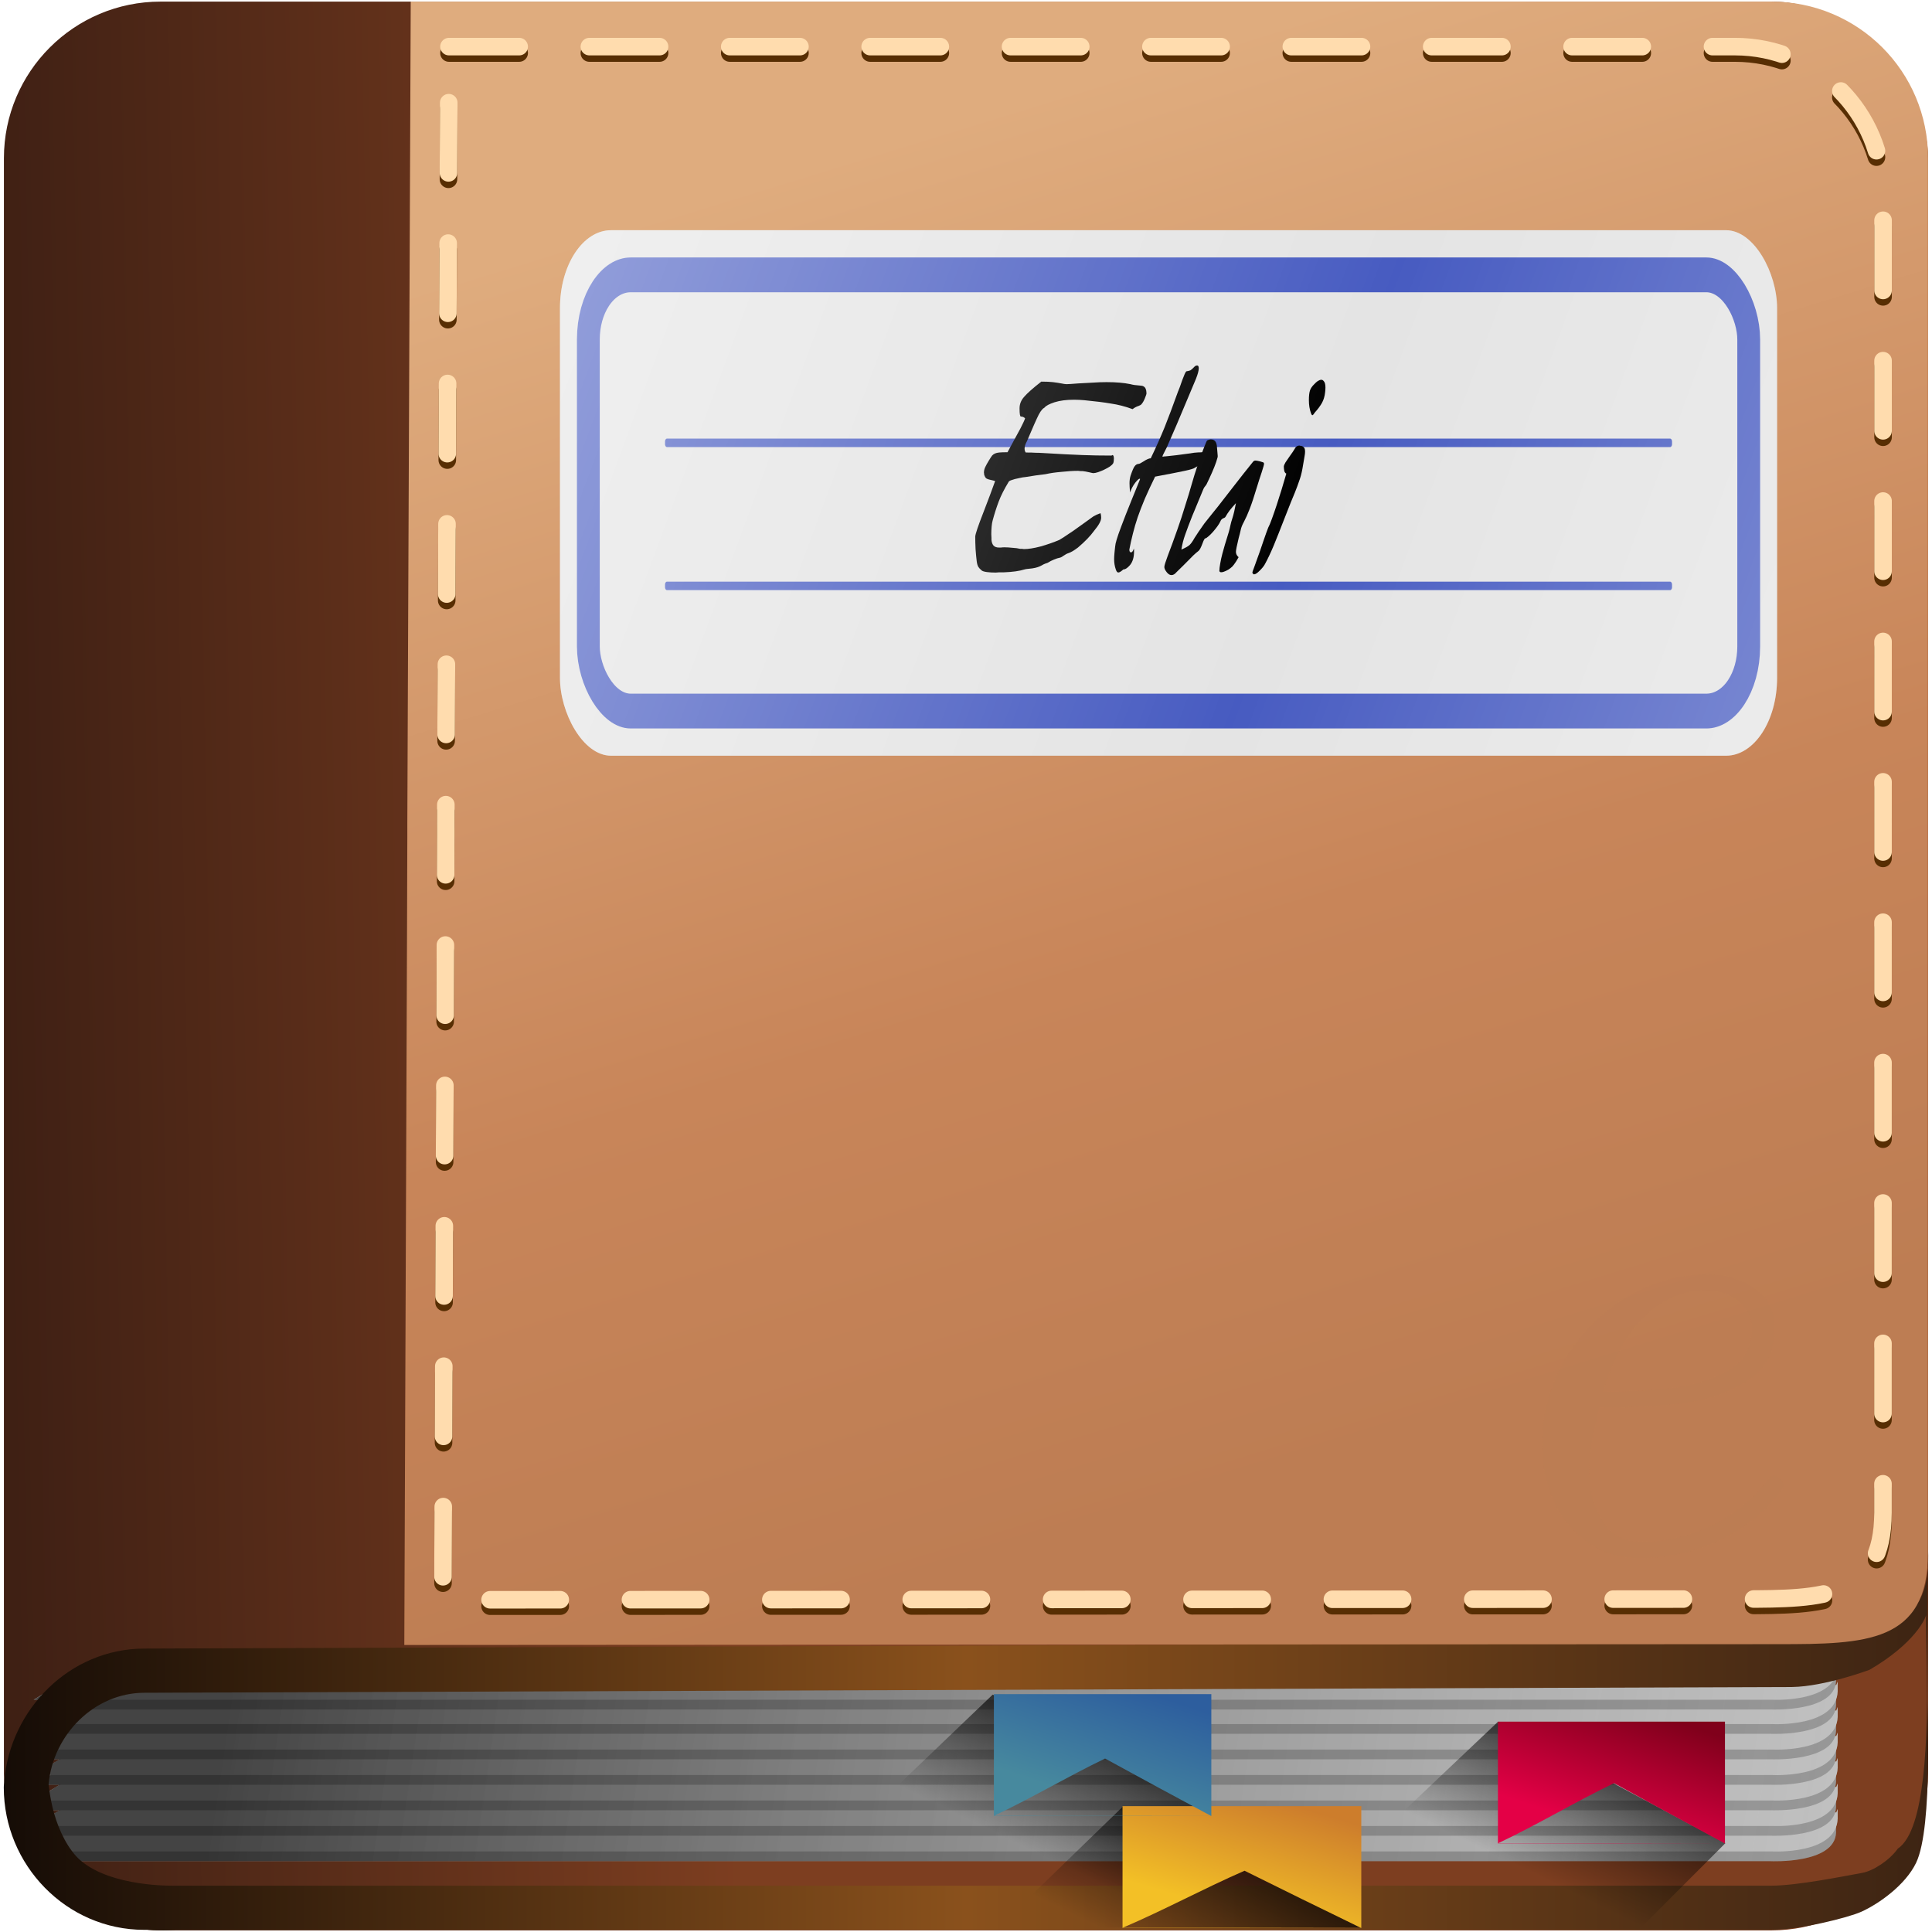 <?xml version="1.0" encoding="UTF-8" standalone="no"?>
<!-- Created with Inkscape (http://www.inkscape.org/) -->
<svg xmlns:dc="http://purl.org/dc/elements/1.1/" xmlns:cc="http://creativecommons.org/ns#" xmlns:rdf="http://www.w3.org/1999/02/22-rdf-syntax-ns#" xmlns:svg="http://www.w3.org/2000/svg" xmlns="http://www.w3.org/2000/svg" xmlns:xlink="http://www.w3.org/1999/xlink" xmlns:sodipodi="http://sodipodi.sourceforge.net/DTD/sodipodi-0.dtd" xmlns:inkscape="http://www.inkscape.org/namespaces/inkscape" width="300.5" height="300.5" id="svg2" version="1.1" inkscape:version="0.48.4 r9939" sodipodi:docname="etui_logo_v3.svg" inkscape:export-filename="/home/zazooo/etui_logo_v3.png" inkscape:export-xdpi="173" inkscape:export-ydpi="173">
  <defs id="defs4">
    <linearGradient id="linearGradient4679">
      <stop style="stop-color:#000000;stop-opacity:1;" offset="0" id="stop4681"/>
      <stop style="stop-color:#000000;stop-opacity:0;" offset="1" id="stop4683"/>
    </linearGradient>
    <linearGradient id="linearGradient4617">
      <stop style="stop-color:#ffffff;stop-opacity:1;" offset="0" id="stop4619"/>
      <stop id="stop4625" offset="0.5" style="stop-color:#ffffff;stop-opacity:0;"/>
      <stop style="stop-color:#ffffff;stop-opacity:1;" offset="1" id="stop4621"/>
    </linearGradient>
    <linearGradient id="linearGradient4574">
      <stop style="stop-color:#000000;stop-opacity:0.669;" offset="0" id="stop4576"/>
      <stop style="stop-color:#9e9e9e;stop-opacity:0;" offset="1" id="stop4578"/>
    </linearGradient>
    <linearGradient id="linearGradient4511">
      <stop style="stop-color:#cd7d2c;stop-opacity:1;" offset="0" id="stop4513"/>
      <stop style="stop-color:#f3c026;stop-opacity:1;" offset="1" id="stop4515"/>
    </linearGradient>
    <linearGradient id="linearGradient4501">
      <stop id="stop4503" offset="0" style="stop-color:#80001b;stop-opacity:1;"/>
      <stop id="stop4505" offset="1" style="stop-color:#e40046;stop-opacity:1;"/>
    </linearGradient>
    <linearGradient id="linearGradient4489">
      <stop style="stop-color:#2d5e9e;stop-opacity:1;" offset="0" id="stop4491"/>
      <stop style="stop-color:#47899e;stop-opacity:1;" offset="1" id="stop4493"/>
    </linearGradient>
    <linearGradient id="linearGradient4466">
      <stop style="stop-color:#bd7d53;stop-opacity:1;" offset="0" id="stop4468"/>
      <stop id="stop4470" offset="0.386" style="stop-color:#c88559;stop-opacity:1;"/>
      <stop style="stop-color:#dfac7e;stop-opacity:1;" offset="1" id="stop4472"/>
    </linearGradient>
    <linearGradient id="linearGradient4361">
      <stop id="stop4363" offset="0" style="stop-color:#8a4615;stop-opacity:1;"/>
      <stop id="stop4365" offset="1" style="stop-color:#a75c3f;stop-opacity:1;"/>
    </linearGradient>
    <linearGradient id="linearGradient4350">
      <stop style="stop-color:#3f2014;stop-opacity:1;" offset="0" id="stop4352"/>
      <stop style="stop-color:#7d3e20;stop-opacity:1;" offset="1" id="stop4354"/>
    </linearGradient>
    <linearGradient id="linearGradient4905">
      <stop id="stop4907" offset="0" style="stop-color:#bd7d53;stop-opacity:1;"/>
      <stop style="stop-color:#c88559;stop-opacity:1;" offset="0.278" id="stop4909"/>
      <stop id="stop4911" offset="1" style="stop-color:#dfac7e;stop-opacity:1;"/>
    </linearGradient>
    <linearGradient id="linearGradient4897">
      <stop id="stop4899" offset="0" style="stop-color:#573118;stop-opacity:1;"/>
      <stop id="stop4901" offset="1" style="stop-color:#542f17;stop-opacity:1;"/>
    </linearGradient>
    <linearGradient id="linearGradient4521">
      <stop id="stop4523" offset="0" style="stop-color:#bd7d53;stop-opacity:1;"/>
      <stop id="stop4525" offset="1" style="stop-color:#d38d5f;stop-opacity:1;"/>
    </linearGradient>
    <linearGradient id="linearGradient4441">
      <stop id="stop4443" offset="0" style="stop-color:#585858;stop-opacity:1;"/>
      <stop style="stop-color:#cfcfcf;stop-opacity:1;" offset="0.612" id="stop4445"/>
      <stop style="stop-color:#dadada;stop-opacity:1;" offset="0.726" id="stop4447"/>
      <stop id="stop4449" offset="1" style="stop-color:#f0f0f0;stop-opacity:1;"/>
    </linearGradient>
    <linearGradient id="linearGradient4425">
      <stop style="stop-color:#bd7d53;stop-opacity:1;" offset="0" id="stop4427"/>
      <stop id="stop4903" offset="0.5" style="stop-color:#c88559;stop-opacity:1;"/>
      <stop style="stop-color:#dfac7e;stop-opacity:1;" offset="1" id="stop4429"/>
    </linearGradient>
    <linearGradient id="linearGradient4417">
      <stop style="stop-color:#573118;stop-opacity:1;" offset="0" id="stop4419"/>
      <stop style="stop-color:#a05a2c;stop-opacity:1;" offset="1" id="stop4421"/>
    </linearGradient>
    <linearGradient id="linearGradient4409">
      <stop style="stop-color:#585858;stop-opacity:1;" offset="0" id="stop4411"/>
      <stop id="stop4439" offset="0.25" style="stop-color:#cfcfcf;stop-opacity:1;"/>
      <stop id="stop4437" offset="0.5" style="stop-color:#dadada;stop-opacity:1;"/>
      <stop style="stop-color:#f0f0f0;stop-opacity:1;" offset="1" id="stop4413"/>
    </linearGradient>
    <linearGradient id="linearGradient4331">
      <stop id="stop4333" offset="0" style="stop-color:#492b16;stop-opacity:0;"/>
      <stop style="stop-color:#9e5d30;stop-opacity:0;" offset="0.5" id="stop4335"/>
      <stop id="stop4337" offset="1" style="stop-color:#6a3e20;stop-opacity:1;"/>
    </linearGradient>
    <linearGradient id="linearGradient4311">
      <stop style="stop-color:#150c06;stop-opacity:1;" offset="0" id="stop4313"/>
      <stop id="stop4319" offset="0.5" style="stop-color:#8a511c;stop-opacity:1;"/>
      <stop style="stop-color:#3d2413;stop-opacity:1;" offset="1" id="stop4315"/>
    </linearGradient>
    <linearGradient id="linearGradient3773">
      <stop style="stop-color:#552200;stop-opacity:1;" offset="0" id="stop3775"/>
      <stop style="stop-color:#552200;stop-opacity:0.323;" offset="1" id="stop3777"/>
    </linearGradient>
    <linearGradient id="linearGradient3759">
      <stop style="stop-color:#764c31;stop-opacity:0;" offset="0" id="stop3761"/>
      <stop id="stop3767" offset="0.399" style="stop-color:#875432;stop-opacity:0.128;"/>
      <stop style="stop-color:#673e23;stop-opacity:1;" offset="1" id="stop3763"/>
    </linearGradient>
    <filter id="filter4273" inkscape:label="Dots transparency" x="0" y="0" width="1" height="1" inkscape:menu="Image effects, transparent" inkscape:menu-tooltip="Gives a pointillist HSL sensitive transparency" color-interpolation-filters="sRGB">
      <feTurbulence id="feTurbulence4275" result="result1" numOctaves="3" baseFrequency="1" type="fractalNoise" seed="50"/>
      <feColorMatrix id="feColorMatrix4277" result="result0" in="SourceGraphic" type="luminanceToAlpha"/>
      <feColorMatrix id="feColorMatrix4279" values="1 0 0 0 0 0 1 0 0 0 0 0 1 0 0 0 0 0 0.7 0 " result="result2"/>
      <feComposite id="feComposite4281" in2="result2" in="result1" operator="over" result="result3"/>
      <feColorMatrix id="feColorMatrix4283" values="1 0 0 0 0 0 1 0 0 0 0 0 1 0 0 0 0 0 5 -3.2 " result="result91"/>
      <feComposite id="feComposite4285" in2="result91" operator="out" in="SourceGraphic" result="result4"/>
    </filter>
    <filter id="filter4295" inkscape:label="Dots transparency" x="0" y="0" width="1" height="1" inkscape:menu="Image effects, transparent" inkscape:menu-tooltip="Gives a pointillist HSL sensitive transparency" color-interpolation-filters="sRGB">
      <feTurbulence id="feTurbulence4297" result="result1" numOctaves="3" baseFrequency="1" type="fractalNoise" seed="50"/>
      <feColorMatrix id="feColorMatrix4299" result="result0" in="SourceGraphic" type="luminanceToAlpha"/>
      <feColorMatrix id="feColorMatrix4301" values="1 0 0 0 0 0 1 0 0 0 0 0 1 0 0 0 0 0 0.7 0 " result="result2"/>
      <feComposite id="feComposite4303" in2="result2" in="result1" operator="over" result="result3"/>
      <feColorMatrix id="feColorMatrix4305" values="1 0 0 0 0 0 1 0 0 0 0 0 1 0 0 0 0 0 5 -3.2 " result="result91"/>
      <feComposite id="feComposite4307" in2="result91" operator="out" in="SourceGraphic" result="result4"/>
    </filter>
    <filter id="filter4365" inkscape:label="Dots transparency" x="0" y="0" width="1" height="1" inkscape:menu="Image effects, transparent" inkscape:menu-tooltip="Gives a pointillist HSL sensitive transparency" color-interpolation-filters="sRGB">
      <feTurbulence id="feTurbulence4367" result="result1" numOctaves="3" baseFrequency="1" type="fractalNoise" seed="50"/>
      <feColorMatrix id="feColorMatrix4369" result="result0" in="SourceGraphic" type="luminanceToAlpha"/>
      <feColorMatrix id="feColorMatrix4371" values="1 0 0 0 0 0 1 0 0 0 0 0 1 0 0 0 0 0 0.7 0 " result="result2"/>
      <feComposite id="feComposite4373" in2="result2" in="result1" operator="over" result="result3"/>
      <feColorMatrix id="feColorMatrix4375" values="1 0 0 0 0 0 1 0 0 0 0 0 1 0 0 0 0 0 5 -3.2 " result="result91"/>
      <feComposite id="feComposite4377" in2="result91" operator="out" in="SourceGraphic" result="result4"/>
    </filter>
    <linearGradient inkscape:collect="always" xlink:href="#linearGradient4409" id="linearGradient4415" x1="466.773" y1="421.68" x2="466.652" y2="394.309" gradientUnits="userSpaceOnUse" gradientTransform="matrix(0.913,0,0,1,54.753,-818.901)"/>
    <linearGradient inkscape:collect="always" xlink:href="#linearGradient4417" id="linearGradient4423" x1="353.317" y1="272.262" x2="410.083" y2="271.68" gradientUnits="userSpaceOnUse" gradientTransform="matrix(0.913,0,0,1,54.753,0)"/>
    <linearGradient inkscape:collect="always" xlink:href="#linearGradient4425" id="linearGradient4431" x1="584.501" y1="350.96" x2="525.389" y2="144.226" gradientUnits="userSpaceOnUse" gradientTransform="matrix(0.913,0,0,1.001,54.753,-0.297)"/>
    <linearGradient inkscape:collect="always" xlink:href="#linearGradient4441" id="linearGradient4435" gradientUnits="userSpaceOnUse" gradientTransform="matrix(0.913,0,0,1,54.753,-818.901)" x1="540.07" y1="455.446" x2="550.656" y2="391.015"/>
    <filter id="filter4469" inkscape:label="Inner Shadow" inkscape:menu="Shadows and Glows" inkscape:menu-tooltip="Adds a colorizable drop shadow inside" color-interpolation-filters="sRGB">
      <feGaussianBlur id="feGaussianBlur4471" stdDeviation="4" result="result8"/>
      <feOffset id="feOffset4473" dx="4" dy="4" result="result11"/>
      <feComposite id="feComposite4475" in2="result11" result="result6" in="SourceGraphic" operator="in"/>
      <feFlood id="feFlood4477" result="result10" in="result6" flood-opacity="1" flood-color="rgb(0,0,0)"/>
      <feBlend id="feBlend4479" in2="result10" mode="normal" in="result6" result="result12"/>
      <feComposite id="feComposite4481" in2="SourceGraphic" result="result2" operator="in"/>
    </filter>
    <linearGradient inkscape:collect="always" xlink:href="#linearGradient4441" id="linearGradient4483" gradientUnits="userSpaceOnUse" x1="540.07" y1="455.446" x2="550.656" y2="391.015"/>
    <linearGradient inkscape:collect="always" xlink:href="#linearGradient4905" id="linearGradient4515" x1="609.718" y1="279.587" x2="588.171" y2="231.834" gradientUnits="userSpaceOnUse"/>
    <linearGradient inkscape:collect="always" xlink:href="#linearGradient4897" id="linearGradient4519" gradientUnits="userSpaceOnUse" x1="524.113" y1="261.534" x2="623.694" y2="261.534" gradientTransform="translate(-1148.098,3.203)"/>
    <linearGradient inkscape:collect="always" xlink:href="#linearGradient4417" id="linearGradient4529" gradientUnits="userSpaceOnUse" gradientTransform="matrix(0.263,0,0,1.379,-761.91,-93.088)" x1="524.113" y1="261.534" x2="623.694" y2="261.534"/>
    <filter id="filter4883" inkscape:label="Inner Shadow" inkscape:menu="Shadows and Glows" inkscape:menu-tooltip="Adds a colorizable drop shadow inside" color-interpolation-filters="sRGB">
      <feGaussianBlur id="feGaussianBlur4885" stdDeviation="4" result="result8"/>
      <feOffset id="feOffset4887" dx="4" dy="4" result="result11"/>
      <feComposite id="feComposite4889" in2="result11" result="result6" in="SourceGraphic" operator="in"/>
      <feFlood id="feFlood4891" result="result10" in="result6" flood-opacity="1" flood-color="rgb(0,0,0)"/>
      <feBlend id="feBlend4893" in2="result10" mode="normal" in="result6" result="result12"/>
      <feComposite id="feComposite4895" in2="SourceGraphic" result="result2" operator="in"/>
    </filter>
    <linearGradient inkscape:collect="always" xlink:href="#linearGradient4417" id="linearGradient5019" gradientUnits="userSpaceOnUse" gradientTransform="matrix(0.263,0,0,1.379,-761.91,-93.088)" x1="524.113" y1="261.534" x2="623.694" y2="261.534"/>
    <linearGradient inkscape:collect="always" xlink:href="#linearGradient4417" id="linearGradient5021" gradientUnits="userSpaceOnUse" gradientTransform="matrix(0.913,0,0,1,54.753,0)" x1="353.317" y1="272.262" x2="410.083" y2="271.68"/>
    <linearGradient inkscape:collect="always" xlink:href="#linearGradient4409" id="linearGradient5023" gradientUnits="userSpaceOnUse" gradientTransform="matrix(0.913,0,0,1,54.753,-818.901)" x1="466.773" y1="421.68" x2="466.652" y2="394.309"/>
    <linearGradient inkscape:collect="always" xlink:href="#linearGradient4425" id="linearGradient5025" gradientUnits="userSpaceOnUse" gradientTransform="matrix(0.913,0,0,1.001,54.753,-0.297)" x1="584.501" y1="350.96" x2="525.389" y2="144.226"/>
    <linearGradient inkscape:collect="always" xlink:href="#linearGradient4441" id="linearGradient5027" gradientUnits="userSpaceOnUse" gradientTransform="matrix(0.913,0,0,1,54.753,-818.901)" x1="540.07" y1="455.446" x2="550.656" y2="391.015"/>
    <linearGradient inkscape:collect="always" xlink:href="#linearGradient4441" id="linearGradient5029" gradientUnits="userSpaceOnUse" x1="540.07" y1="455.446" x2="550.656" y2="391.015"/>
    <linearGradient inkscape:collect="always" xlink:href="#linearGradient4897" id="linearGradient5031" gradientUnits="userSpaceOnUse" gradientTransform="translate(-1148.098,3.203)" x1="524.113" y1="261.534" x2="623.694" y2="261.534"/>
    <linearGradient inkscape:collect="always" xlink:href="#linearGradient4905" id="linearGradient5033" gradientUnits="userSpaceOnUse" x1="609.718" y1="279.587" x2="588.171" y2="231.834"/>
    <linearGradient inkscape:collect="always" xlink:href="#linearGradient4417" id="linearGradient4480" gradientUnits="userSpaceOnUse" gradientTransform="matrix(0.263,0,0,1.379,-457.386,-42.537)" x1="524.113" y1="261.534" x2="623.694" y2="261.534"/>
    <linearGradient inkscape:collect="always" xlink:href="#linearGradient4417" id="linearGradient4482" gradientUnits="userSpaceOnUse" gradientTransform="matrix(0.913,0,0,1,-249.771,50.551)" x1="353.317" y1="272.262" x2="410.083" y2="271.68"/>
    <linearGradient inkscape:collect="always" xlink:href="#linearGradient4409" id="linearGradient4484" gradientUnits="userSpaceOnUse" gradientTransform="matrix(0.913,0,0,1,-249.771,-869.452)" x1="466.773" y1="421.68" x2="466.652" y2="394.309"/>
    <linearGradient inkscape:collect="always" xlink:href="#linearGradient4425" id="linearGradient4486" gradientUnits="userSpaceOnUse" gradientTransform="matrix(0.913,0,0,1.001,-249.771,50.254)" x1="584.501" y1="350.96" x2="525.389" y2="144.226"/>
    <linearGradient inkscape:collect="always" xlink:href="#linearGradient4441" id="linearGradient4488" gradientUnits="userSpaceOnUse" gradientTransform="matrix(0.913,0,0,1,-249.771,-869.452)" x1="540.07" y1="455.446" x2="550.656" y2="391.015"/>
    <linearGradient inkscape:collect="always" xlink:href="#linearGradient4441" id="linearGradient4490" gradientUnits="userSpaceOnUse" x1="540.07" y1="455.446" x2="550.656" y2="391.015"/>
    <linearGradient inkscape:collect="always" xlink:href="#linearGradient4897" id="linearGradient4492" gradientUnits="userSpaceOnUse" gradientTransform="translate(-843.575,53.754)" x1="524.113" y1="261.534" x2="623.694" y2="261.534"/>
    <linearGradient inkscape:collect="always" xlink:href="#linearGradient4905" id="linearGradient4494" gradientUnits="userSpaceOnUse" gradientTransform="translate(-304.524,50.551)" x1="609.718" y1="279.587" x2="588.171" y2="231.834"/>
    <linearGradient inkscape:collect="always" xlink:href="#linearGradient4417" id="linearGradient4666" gradientUnits="userSpaceOnUse" gradientTransform="matrix(0.263,0,0,1.379,-457.386,-42.537)" x1="524.113" y1="261.534" x2="623.694" y2="261.534"/>
    <linearGradient inkscape:collect="always" xlink:href="#linearGradient4417" id="linearGradient4668" gradientUnits="userSpaceOnUse" gradientTransform="matrix(0.913,0,0,1,-249.771,50.551)" x1="353.317" y1="272.262" x2="410.083" y2="271.68"/>
    <linearGradient inkscape:collect="always" xlink:href="#linearGradient4409" id="linearGradient4670" gradientUnits="userSpaceOnUse" gradientTransform="matrix(0.913,0,0,1,-249.771,-869.452)" x1="466.773" y1="421.68" x2="466.652" y2="394.309"/>
    <linearGradient inkscape:collect="always" xlink:href="#linearGradient4425" id="linearGradient4672" gradientUnits="userSpaceOnUse" gradientTransform="matrix(0.913,0,0,1.001,-249.771,50.254)" x1="584.501" y1="350.96" x2="525.389" y2="144.226"/>
    <linearGradient inkscape:collect="always" xlink:href="#linearGradient4441" id="linearGradient4674" gradientUnits="userSpaceOnUse" gradientTransform="matrix(0.913,0,0,1,-249.771,-869.452)" x1="540.07" y1="455.446" x2="550.656" y2="391.015"/>
    <linearGradient inkscape:collect="always" xlink:href="#linearGradient4441" id="linearGradient4676" gradientUnits="userSpaceOnUse" x1="540.07" y1="455.446" x2="550.656" y2="391.015"/>
    <linearGradient inkscape:collect="always" xlink:href="#linearGradient4897" id="linearGradient4678" gradientUnits="userSpaceOnUse" gradientTransform="translate(-843.575,53.754)" x1="524.113" y1="261.534" x2="623.694" y2="261.534"/>
    <linearGradient inkscape:collect="always" xlink:href="#linearGradient4905" id="linearGradient4680" gradientUnits="userSpaceOnUse" gradientTransform="translate(-304.524,50.551)" x1="609.718" y1="279.587" x2="588.171" y2="231.834"/>
    <linearGradient inkscape:collect="always" xlink:href="#linearGradient4617" id="linearGradient4623" x1="55.861" y1="676.888" x2="323.148" y2="887.606" gradientUnits="userSpaceOnUse" gradientTransform="matrix(0.952,0,0,0.823,5.942,192.044)"/>
    <linearGradient inkscape:collect="always" xlink:href="#linearGradient4466" id="linearGradient3205" gradientUnits="userSpaceOnUse" gradientTransform="matrix(0.998,0,0,0.998,-10.307,11.978)" x1="189.942" y1="978.269" x2="125.942" y2="770.269"/>
    <linearGradient inkscape:collect="always" xlink:href="#linearGradient4311" id="linearGradient3208" gradientUnits="userSpaceOnUse" gradientTransform="matrix(0.998,0,0,0.998,-10.307,11.978)" x1="10.923" y1="1012.185" x2="310.961" y2="1012.185"/>
    <linearGradient inkscape:collect="always" xlink:href="#linearGradient4574" id="linearGradient3211" gradientUnits="userSpaceOnUse" gradientTransform="matrix(0.992,0,0,0.998,-9.985,760.546)" x1="47.094" y1="250.584" x2="378.097" y2="299.584"/>
    <linearGradient inkscape:collect="always" xlink:href="#linearGradient4350" id="linearGradient3228" gradientUnits="userSpaceOnUse" gradientTransform="matrix(0.998,0,0,0.998,-10.307,11.978)" x1="10.942" y1="892.269" x2="123.942" y2="890.269"/>
    <linearGradient inkscape:collect="always" xlink:href="#linearGradient4617" id="linearGradient3242" gradientUnits="userSpaceOnUse" gradientTransform="matrix(0.998,0,0,0.998,-10.307,11.978)" x1="15.5" y1="715.112" x2="375.5" y2="918.112"/>
    <linearGradient inkscape:collect="always" xlink:href="#linearGradient4679" id="linearGradient3305" gradientUnits="userSpaceOnUse" gradientTransform="matrix(0.768,0.577,-0.577,0.768,-60.39,46.463)" x1="837.108" y1="641.47" x2="838.246" y2="666.138"/>
    <linearGradient inkscape:collect="always" xlink:href="#linearGradient4679" id="linearGradient3307" gradientUnits="userSpaceOnUse" gradientTransform="matrix(0.798,0.599,-0.599,0.798,-56.728,23.794)" x1="837.108" y1="641.47" x2="838.246" y2="666.138"/>
    <linearGradient inkscape:collect="always" xlink:href="#linearGradient4511" id="linearGradient3309" gradientUnits="userSpaceOnUse" gradientTransform="matrix(0.73,0,0,0.495,189.339,486.02)" x1="51.689" y1="1110.809" x2="35.898" y2="1136.619"/>
    <linearGradient inkscape:collect="always" xlink:href="#linearGradient4489" id="linearGradient3311" gradientUnits="userSpaceOnUse" gradientTransform="matrix(0.666,0,0,0.497,177.96,468.056)" x1="51.689" y1="1110.809" x2="35.898" y2="1136.619"/>
    <linearGradient inkscape:collect="always" xlink:href="#linearGradient4679" id="linearGradient3313" gradientUnits="userSpaceOnUse" gradientTransform="matrix(0.798,0.599,-0.599,0.798,-19.285,11.978)" x1="837.108" y1="641.47" x2="838.246" y2="666.138"/>
    <linearGradient inkscape:collect="always" xlink:href="#linearGradient4501" id="linearGradient3315" gradientUnits="userSpaceOnUse" gradientTransform="matrix(0.695,0,0,0.522,228.094,443.592)" x1="51.689" y1="1110.809" x2="35.898" y2="1136.619"/>
  </defs>
  <sodipodi:namedview id="base" pagecolor="#ffffff" bordercolor="#666666" borderopacity="1.0" inkscape:pageopacity="0.0" inkscape:pageshadow="2" inkscape:zoom="0.70710678" inkscape:cx="89.585325" inkscape:cy="45.922341" inkscape:document-units="px" inkscape:current-layer="layer1" showgrid="false" showguides="true" inkscape:guide-bbox="true" inkscape:window-width="1566" inkscape:window-height="839" inkscape:window-x="200" inkscape:window-y="94" inkscape:window-maximized="0"/>
  <g inkscape:label="Calque 1" inkscape:groupmode="layer" id="layer1" transform="translate(0,-751.862)">
    <rect style="opacity:0;fill:#4b4b4b;fill-opacity:1;fill-rule:nonzero;stroke:none" id="rect5356" width="317.572" height="317.572" x="-673.361" y="595.61" inkscape:export-filename="/home/zazooo/Bureau/etui_logo.png" inkscape:export-xdpi="154.11441" inkscape:export-ydpi="154.11441"/>
    <rect style="fill:url(#linearGradient3228);fill-opacity:1;stroke:none" id="rect3186" width="299.282" height="300" x="0.609" y="752.112" ry="24.369"/>
    <path inkscape:connector-curvature="0" id="path4264" d="m 285.577,1035.601 -0.219,0.46 c 0,0 -76.495,2.067 -79.683,1.287 -3.188,-0.78 -85.036,0.528 -85.036,0.528 0,0 -86.772,-0.269 -88.543,-0.528 -1.771,-0.26 -21.979,1.31 -21.979,1.31 l -5.135,2.689 270.451,0 c 0,0 9.944,0.462 10.144,-4.435 0.009,-1.015 -0.005,-0.607 0,-1.31 z" style="fill:#9e9e9e;fill-opacity:1;stroke:none"/>
    <path style="fill:#cfcfcf;fill-opacity:1;stroke:none" d="m 285.83,1033.227 -0.219,0.528 c 0,0 -76.495,2.377 -79.683,1.48 -3.188,-0.897 -85.036,0.608 -85.036,0.608 0,0 -86.772,-0.309 -88.543,-0.608 -1.771,-0.299 -21.979,1.506 -21.979,1.506 l -5.135,3.092 270.451,0 c 0,0 9.944,0.531 10.144,-5.1 0.009,-1.168 -0.005,-0.698 0,-1.506 z" id="path4172" inkscape:connector-curvature="0"/>
    <path style="fill:#9e9e9e;fill-opacity:1;stroke:none" d="m 285.577,1031.639 -0.219,0.46 c 0,0 -76.495,2.067 -79.683,1.287 -3.188,-0.78 -85.036,0.528 -85.036,0.528 0,0 -86.772,-0.269 -88.543,-0.528 -1.771,-0.26 -21.979,1.31 -21.979,1.31 l -5.135,2.689 270.451,0 c 0,0 9.944,0.462 10.144,-4.435 0.009,-1.015 -0.005,-0.607 0,-1.31 z" id="path4272" inkscape:connector-curvature="0"/>
    <path inkscape:connector-curvature="0" id="path4274" d="m 285.83,1029.265 -0.219,0.528 c 0,0 -76.495,2.377 -79.683,1.48 -3.188,-0.897 -85.036,0.608 -85.036,0.608 0,0 -86.772,-0.309 -88.543,-0.608 -1.771,-0.299 -21.979,1.506 -21.979,1.506 l -5.135,3.092 270.451,0 c 0,0 9.944,0.531 10.144,-5.1 0.009,-1.168 -0.005,-0.698 0,-1.506 z" style="fill:#cfcfcf;fill-opacity:1;stroke:none"/>
    <path inkscape:connector-curvature="0" id="path4278" d="m 285.577,1027.677 -0.219,0.46 c 0,0 -76.495,2.067 -79.683,1.287 -3.188,-0.78 -85.036,0.528 -85.036,0.528 0,0 -86.772,-0.269 -88.543,-0.528 -1.771,-0.26 -21.979,1.31 -21.979,1.31 l -5.135,2.689 270.451,0 c 0,0 9.944,0.462 10.144,-4.435 0.009,-1.015 -0.005,-0.607 0,-1.31 z" style="fill:#9e9e9e;fill-opacity:1;stroke:none"/>
    <path style="fill:#cfcfcf;fill-opacity:1;stroke:none" d="m 285.83,1025.303 -0.219,0.528 c 0,0 -76.495,2.377 -79.683,1.48 -3.188,-0.897 -85.036,0.608 -85.036,0.608 0,0 -86.772,-0.309 -88.543,-0.608 -1.771,-0.299 -21.979,1.506 -21.979,1.506 l -5.135,3.092 270.451,0 c 0,0 9.944,0.531 10.144,-5.1 0.009,-1.168 -0.005,-0.698 0,-1.506 z" id="path4280" inkscape:connector-curvature="0"/>
    <path style="fill:#9e9e9e;fill-opacity:1;stroke:none" d="m 285.577,1023.715 -0.219,0.46 c 0,0 -76.495,2.067 -79.683,1.287 -3.188,-0.78 -85.036,0.529 -85.036,0.529 0,0 -86.772,-0.269 -88.543,-0.529 -1.771,-0.26 -21.979,1.31 -21.979,1.31 l -5.135,2.689 270.451,0 c 0,0 9.944,0.462 10.144,-4.435 0.009,-1.015 -0.005,-0.607 0,-1.31 z" id="path4284" inkscape:connector-curvature="0"/>
    <path inkscape:connector-curvature="0" id="path4286" d="m 285.83,1021.341 -0.219,0.529 c 0,0 -76.495,2.377 -79.683,1.48 -3.188,-0.897 -85.036,0.608 -85.036,0.608 0,0 -86.772,-0.309 -88.543,-0.608 -1.771,-0.299 -21.979,1.506 -21.979,1.506 l -5.135,3.092 270.451,0 c 0,0 9.944,0.531 10.144,-5.1 0.009,-1.168 -0.005,-0.698 0,-1.506 z" style="fill:#cfcfcf;fill-opacity:1;stroke:none"/>
    <path inkscape:connector-curvature="0" id="path4290" d="m 285.577,1019.753 -0.219,0.46 c 0,0 -76.495,2.067 -79.683,1.287 -3.188,-0.78 -85.036,0.529 -85.036,0.529 0,0 -86.772,-0.269 -88.543,-0.529 -1.771,-0.26 -21.979,1.31 -21.979,1.31 l -5.135,2.689 270.451,0 c 0,0 9.944,0.462 10.144,-4.435 0.009,-1.015 -0.005,-0.607 0,-1.31 z" style="fill:#9e9e9e;fill-opacity:1;stroke:none"/>
    <path style="fill:#cfcfcf;fill-opacity:1;stroke:none" d="m 285.83,1017.379 -0.219,0.528 c 0,0 -76.495,2.377 -79.683,1.48 -3.188,-0.897 -85.036,0.608 -85.036,0.608 0,0 -86.772,-0.309 -88.543,-0.608 -1.771,-0.299 -21.979,1.506 -21.979,1.506 l -5.135,3.092 270.451,0 c 0,0 9.944,0.531 10.144,-5.1 0.009,-1.168 -0.005,-0.698 0,-1.506 z" id="path4292" inkscape:connector-curvature="0"/>
    <path style="fill:#9e9e9e;fill-opacity:1;stroke:none" d="m 285.577,1015.791 -0.219,0.46 c 0,0 -76.495,2.067 -79.683,1.287 -3.188,-0.78 -85.036,0.528 -85.036,0.528 0,0 -86.772,-0.269 -88.543,-0.528 -1.771,-0.26 -21.979,1.31 -21.979,1.31 l -5.135,2.689 270.451,0 c 0,0 9.944,0.462 10.144,-4.435 0.009,-1.016 -0.005,-0.607 0,-1.31 z" id="path4296" inkscape:connector-curvature="0"/>
    <path inkscape:connector-curvature="0" id="path4298" d="m 285.83,1013.417 -0.219,0.528 c 0,0 -76.495,2.377 -79.683,1.48 -3.188,-0.897 -85.036,0.608 -85.036,0.608 0,0 -86.772,-0.309 -88.543,-0.608 -1.771,-0.299 -21.979,1.506 -21.979,1.506 l -5.135,3.092 270.451,0 c 0,0 9.944,0.531 10.144,-5.1 0.009,-1.168 -0.005,-0.698 0,-1.506 z" style="fill:#cfcfcf;fill-opacity:1;stroke:none"/>
    <path inkscape:connector-curvature="0" id="path4302" d="m 285.577,1012.005 -0.219,0.46 c 0,0 -76.495,2.067 -79.683,1.287 -3.188,-0.78 -85.036,0.529 -85.036,0.529 0,0 -86.772,-0.269 -88.543,-0.529 -1.771,-0.26 -21.979,1.31 -21.979,1.31 l -5.135,2.689 270.451,0 c 0,0 9.944,0.462 10.144,-4.435 0.009,-1.015 -0.005,-0.607 0,-1.31 z" style="fill:#9e9e9e;fill-opacity:1;stroke:none"/>
    <path style="fill:#cfcfcf;fill-opacity:1;stroke:none" d="m 285.83,1009.631 -0.219,0.528 c 0,0 -76.495,2.377 -79.683,1.48 -3.188,-0.897 -85.036,0.608 -85.036,0.608 0,0 -86.772,-0.309 -88.543,-0.608 -1.771,-0.299 -21.979,1.506 -21.979,1.506 l -5.135,3.092 270.451,0 c 0,0 9.944,0.531 10.144,-5.1 0.009,-1.168 -0.005,-0.698 0,-1.506 z" id="path4304" inkscape:connector-curvature="0"/>
    <path style="fill:url(#linearGradient3211);fill-opacity:1;stroke:none" d="m 285.819,1009.635 -0.217,0.53 c 0,0 -76.477,2.362 -79.665,1.465 -3.188,-0.897 -85.06,0.624 -85.06,0.624 0,0 -86.762,-0.325 -88.534,-0.624 -1.771,-0.299 -21.986,1.528 -21.986,1.528 l -5.117,3.086 2.605,0 -2.853,1.496 4.031,0 -3.783,2.276 2.667,0 -2.915,1.528 4.279,0 -4.031,2.432 2.667,0 -2.915,1.528 4.279,0 -4.031,2.432 2.667,0 -2.915,1.528 4.279,0 -4.031,2.463 2.605,0 -2.853,1.496 4.279,0 -4.031,2.463 2.605,0 -2.853,1.496 4.341,0 -4.093,2.463 2.605,0 -2.853,1.496 270.438,0 c 0,0 9.94,0.47 10.14,-4.427 0.006,-0.653 0.002,-0.692 0,-0.842 0.152,-0.402 0.231,-0.85 0.248,-1.341 0.009,-1.168 -0.005,-0.688 0,-1.496 l -0.217,0.53 c 0,0 -0.184,-10e-5 -0.186,0 0.079,-0.258 0.143,-0.515 0.155,-0.811 0.006,-0.653 0.002,-0.692 0,-0.842 0.152,-0.402 0.231,-0.85 0.248,-1.341 0.009,-1.168 -0.005,-0.688 0,-1.496 l -0.217,0.53 c 0,0 -0.184,0 -0.186,0 0.079,-0.258 0.143,-0.515 0.155,-0.811 0.006,-0.653 0.002,-0.692 0,-0.842 0.152,-0.402 0.231,-0.85 0.248,-1.341 0.009,-1.168 -0.005,-0.688 0,-1.496 l -0.217,0.53 c 0,0 -0.184,-10e-5 -0.186,0 0.079,-0.258 0.143,-0.515 0.155,-0.811 0.006,-0.653 0.002,-0.692 0,-0.842 0.154,-0.403 0.231,-0.848 0.248,-1.341 0.009,-1.168 -0.005,-0.688 0,-1.496 l -0.217,0.499 c 0,0 -0.153,-10e-5 -0.155,0 0.072,-0.247 0.113,-0.498 0.124,-0.779 0.006,-0.653 0.002,-0.692 0,-0.842 0.154,-0.403 0.231,-0.848 0.248,-1.341 0.009,-1.168 -0.005,-0.719 0,-1.528 l -0.217,0.53 c 0,0 -0.153,0 -0.155,0 0.072,-0.247 0.113,-0.498 0.124,-0.779 0.006,-0.677 0.002,-0.711 0,-0.873 0.152,-0.401 0.231,-0.819 0.248,-1.309 0.009,-1.168 -0.005,-0.72 0,-1.528 l -0.217,0.53 c 0,0 -0.123,-10e-5 -0.124,0 0.046,-0.199 0.084,-0.404 0.093,-0.624 0.006,-0.653 0.002,-0.692 0,-0.842 0.152,-0.402 0.231,-0.85 0.248,-1.341 0.009,-1.168 -0.005,-0.688 0,-1.496 z" id="path4519" inkscape:connector-curvature="0"/>
    <path style="font-size:medium;font-style:normal;font-variant:normal;font-weight:normal;font-stretch:normal;text-indent:0;text-align:start;text-decoration:none;line-height:normal;letter-spacing:normal;word-spacing:normal;text-transform:none;direction:ltr;block-progression:tb;writing-mode:lr-tb;text-anchor:start;baseline-shift:baseline;color:#000000;fill:url(#linearGradient3208);fill-opacity:1;stroke:none;stroke-width:6.479;marker:none;visibility:visible;display:inline;overflow:visible;enable-background:accumulate;font-family:Sans;-inkscape-font-specification:Sans" d="m 299.868,991.37 c 0.018,2.759 0.537,8.162 -2.641,11.037 -4.388,3.969 -6.036,3.609 -7.899,4.056 0,0 -5.636,0.812 -10.655,0.886 -0.013,2e-4 -0.02,-10e-5 -0.033,0 l -256.243,0.929 c -11.543,0.041 -20.822,9.418 -21.741,20.678 -0.072,0.88 -0.04,0.341 -0.054,0.606 -0.014,0.264 -0.012,0.323 -0.012,0.324 0,12.056 9.746,22.139 21.84,22.139 l 0.465,0 c 2.649,0.195 4.448,-1e-4 4.448,0 l 248.144,0 c 4.427,0 11.986,-1.889 14.04,-2.821 2.691,-1.221 6.819,-4.121 8.496,-7.592 2.726,-5.64 1.636,-25.393 1.751,-25.753 m -4.598,23.541 c -1.254,1.786 -3.797,3.452 -5.517,3.764 -3.043,0.551 -10.202,1.992 -14.173,1.992 l -248.609,0 c 0,0 -9.528,0.211 -14.339,-3.917 -1.92,-1.648 -3.353,-4.626 -4.116,-7.302 -0.381,-1.338 -0.598,-2.593 -0.73,-3.485 -0.066,-0.446 -0.11,-0.793 -0.133,-1.029 -0.003,-0.029 0.002,-0.042 0,-0.066 0.718,-7.742 7.14,-14.179 14.87,-14.206 l 256.276,-0.896 0.033,0 c 5.084,-0.069 12.052,-2.678 12.052,-2.678 6.665,-3.867 9.097,-8.008 8.959,-9.421 -0.625,-0.152 0.673,15.033 -0.644,26.211 -0.608,5.162 -1.705,9.54 -3.93,11.034 z" id="rect3194" inkscape:connector-curvature="0" sodipodi:nodetypes="csccccszcsccsssccssccsccccccccsc"/>
    <path style="fill:url(#linearGradient3205);fill-opacity:1;stroke:none" d="m 63.885,752.112 211.636,0 c 13.501,0 24.37,10.869 24.369,24.369 l -0.015,216.909 c -9.4e-4,14.042 -9.732,14.195 -23.233,14.203 l -213.756,0.125 c 0.999,-255.386 -0.082,0.04 0.998,-255.606 z" id="rect4358" inkscape:connector-curvature="0" sodipodi:nodetypes="csssscc"/>
    <path style="fill:none;stroke:#572e03;stroke-width:2.73;stroke-linecap:round;stroke-linejoin:round;stroke-miterlimit:4;stroke-opacity:1;stroke-dasharray:10.918, 10.918;stroke-dashoffset:0" d="m 69.834,760.111 200.023,0 c 12.76,0 23.033,10.272 23.032,23.032 l -0.014,205.007 c -8.9e-4,13.271 -9.198,13.416 -21.958,13.423 l -202.027,0.118 c 0.945,-241.373 -0.078,0.038 0.943,-241.58 z" id="path4607" inkscape:connector-curvature="0" sodipodi:nodetypes="csssscc"/>
    <path sodipodi:nodetypes="csssscc" inkscape:connector-curvature="0" id="path4603" d="m 69.834,759.113 200.023,0 c 12.76,0 23.033,10.272 23.032,23.032 l -0.014,205.007 c -8.9e-4,13.271 -9.198,13.416 -21.958,13.423 l -202.027,0.118 c 0.945,-241.373 -0.078,0.038 0.943,-241.58 z" style="fill:none;stroke:#ffdcae;stroke-width:2.73;stroke-linecap:round;stroke-linejoin:round;stroke-miterlimit:4;stroke-opacity:1;stroke-dasharray:10.918, 10.918;stroke-dashoffset:0"/>
    <path inkscape:connector-curvature="0" id="path5458" style="font-size:144px;font-style:normal;font-variant:normal;font-weight:normal;font-stretch:normal;text-align:start;line-height:125%;letter-spacing:0px;word-spacing:0px;writing-mode:lr-tb;text-anchor:start;opacity:0.468;fill:#bd7d53;fill-opacity:1;stroke:none;filter:url(#filter4883);font-family:cmmi10;-inkscape-font-specification:cmmi10" d="m 516.869,217.099 c -4.594,0 -8.625,-1.195 -12.094,-3.586 -3.422,-2.391 -6.047,-5.602 -7.875,-9.633 -1.781,-4.078 -2.672,-8.367 -2.672,-12.867 -10e-6,-6.844 1.711,-13.266 5.133,-19.266 3.469,-6.047 8.156,-10.875 14.062,-14.484 5.906,-3.609 12.234,-5.414 18.984,-5.414 4.125,6e-5 7.711,1.078 10.758,3.234 3.094,2.109 4.641,5.156 4.641,9.141 -6e-5,5.531 -2.203,9.656 -6.609,12.375 -4.406,2.672 -9.375,4.336 -14.906,4.992 -5.531,0.609 -11.648,0.914 -18.352,0.914 l -0.422,0 c -1.547,5.719 -2.32,10.617 -2.32,14.695 -2e-5,4.266 0.984,8.016 2.953,11.25 1.969,3.234 4.969,4.852 9,4.852 5.719,1e-5 11.203,-1.312 16.453,-3.938 5.297,-2.625 9.609,-6.258 12.938,-10.898 0.281,-0.281 0.656,-0.422 1.125,-0.422 0.469,2e-5 0.937,0.281 1.406,0.844 0.516,0.516 0.773,1.008 0.773,1.477 -7e-5,0.375 -0.094,0.656 -0.281,0.844 -3.516,4.922 -8.25,8.813 -14.203,11.672 -5.953,2.812 -12.117,4.219 -18.492,4.219 m -8.508,-38.32 c 5.578,3e-5 10.734,-0.258 15.469,-0.773 4.734,-0.516 9.023,-1.805 12.867,-3.867 3.844,-2.109 5.766,-5.367 5.766,-9.773 -5e-5,-1.781 -0.492,-3.328 -1.477,-4.641 -0.984,-1.359 -2.273,-2.391 -3.867,-3.094 -1.547,-0.703 -3.164,-1.055 -4.852,-1.055 -4.078,6e-5 -7.758,1.102 -11.039,3.305 -3.234,2.203 -5.906,5.086 -8.016,8.648 -2.109,3.516 -3.727,7.266 -4.852,11.25" transform="matrix(0.677,0,0,0.677,-97.499,844.545)"/>
    <g id="g3230" transform="matrix(1.327,0,0,2.023,-54.774,-806.413)">
      <rect ry="5.986" y="787.979" x="106.912" height="40.403" width="142.658" id="rect4627" style="fill:#e4e4e4;fill-opacity:1;stroke:none"/>
      <rect y="804.229" x="119.453" height="0.196" width="117.575" id="rect4631" style="fill:#475bc1;fill-opacity:1;stroke:#475bc1;stroke-width:0.456;stroke-linecap:round;stroke-linejoin:round;stroke-miterlimit:4;stroke-opacity:1;stroke-dasharray:none;stroke-dashoffset:0"/>
      <rect style="fill:none;stroke:#475bc1;stroke-width:2.675;stroke-miterlimit:4;stroke-opacity:1;stroke-dasharray:none" id="rect4629" width="136.006" height="33.538" x="110.238" y="791.412" ry="4.969"/>
      <rect style="fill:#475bc1;fill-opacity:1;stroke:#475bc1;stroke-width:0.456;stroke-linecap:round;stroke-linejoin:round;stroke-miterlimit:4;stroke-opacity:1;stroke-dasharray:none;stroke-dashoffset:0" id="rect4633" width="117.575" height="0.196" x="119.453" y="815.227"/>
      <g id="text5119" style="font-size:19.603px;font-style:italic;font-variant:normal;font-weight:bold;font-stretch:normal;line-height:125%;letter-spacing:0px;word-spacing:0px;fill:#000000;fill-opacity:1;stroke:none;font-family:HansHand;-inkscape-font-specification:HansHand Bold Italic">
        <path id="path5124" d="m 165.582,813.142 c 0.078,-0.013 0.196,-0.059 0.353,-0.137 0.235,-0.105 0.425,-0.17 0.569,-0.196 0.301,-0.065 0.673,-0.209 1.117,-0.431 0.823,-0.457 1.457,-0.889 1.902,-1.294 0.549,-0.431 0.823,-0.765 0.823,-1 -2e-5,-0.131 -0.026,-0.248 -0.078,-0.353 -0.327,0.078 -0.608,0.163 -0.843,0.255 -0.327,0.157 -0.686,0.327 -1.078,0.51 -0.379,0.183 -0.797,0.379 -1.255,0.588 -0.457,0.196 -0.83,0.359 -1.117,0.49 -0.288,0.118 -0.464,0.19 -0.529,0.216 -0.706,0.196 -1.451,0.366 -2.235,0.51 -0.771,0.131 -1.411,0.196 -1.921,0.196 -0.065,10e-6 -0.15,-0.007 -0.255,-0.02 -0.078,0 -0.144,0 -0.196,0 -0.222,-0.039 -0.516,-0.065 -0.882,-0.078 -0.353,-0.026 -0.68,-0.039 -0.98,-0.039 -0.118,0 -0.248,0.007 -0.392,0.02 -0.078,10e-6 -0.144,10e-6 -0.196,0 -0.301,10e-6 -0.523,-0.052 -0.667,-0.157 -0.131,-0.105 -0.209,-0.248 -0.235,-0.431 0,0 0,-0.052 0,-0.157 -0.013,-0.105 -0.02,-0.196 -0.02,-0.274 0,-0.196 0.013,-0.392 0.039,-0.588 0.026,-0.196 0.065,-0.353 0.118,-0.47 0.209,-0.51 0.444,-0.993 0.706,-1.451 0.261,-0.457 0.653,-0.967 1.176,-1.529 0.039,-0.052 0.163,-0.098 0.372,-0.137 0.209,-0.052 0.47,-0.098 0.784,-0.137 0.327,-0.052 0.621,-0.085 0.882,-0.098 0.274,-0.026 0.653,-0.065 1.137,-0.118 0.614,-0.052 1,-0.085 1.157,-0.098 0.523,-0.078 1.144,-0.137 1.862,-0.176 0.719,-0.052 1.366,-0.078 1.941,-0.078 0.026,10e-6 0.131,0.007 0.314,0.02 0.105,10e-6 0.176,10e-6 0.216,0 0.209,0.013 0.484,0.046 0.823,0.098 0.235,0.039 0.379,0.059 0.431,0.059 0.144,10e-6 0.333,-0.026 0.569,-0.078 0.235,-0.052 0.477,-0.118 0.725,-0.196 0.248,-0.078 0.464,-0.157 0.647,-0.235 0.196,-0.091 0.327,-0.176 0.392,-0.255 0.052,-0.078 0.078,-0.196 0.078,-0.353 -2e-5,-0.183 -0.059,-0.274 -0.176,-0.274 -1e-5,1e-5 -0.013,0.007 -0.039,0.02 -0.039,0.013 -0.065,0.02 -0.078,0.02 -1.202,10e-6 -2.32,-0.013 -3.352,-0.039 -0.562,-0.013 -1.235,-0.033 -2.019,-0.059 -0.771,-0.026 -1.66,-0.059 -2.666,-0.098 -0.314,-0.013 -0.601,-0.02 -0.863,-0.02 -0.248,-0.013 -0.627,-0.02 -1.137,-0.02 -0.091,-0.078 -0.137,-0.176 -0.137,-0.294 -1e-5,-0.17 0.091,-0.359 0.274,-0.569 0.353,-0.549 0.64,-0.987 0.863,-1.313 0.222,-0.327 0.399,-0.575 0.529,-0.745 0.144,-0.17 0.261,-0.288 0.353,-0.353 0.091,-0.078 0.196,-0.137 0.314,-0.176 0.17,-0.144 0.562,-0.281 1.176,-0.412 0.627,-0.131 1.392,-0.196 2.294,-0.196 0.392,10e-6 0.797,0.013 1.215,0.039 1.242,0.078 2.274,0.163 3.097,0.255 0.836,0.078 1.686,0.222 2.548,0.431 0.183,-0.105 0.425,-0.189 0.725,-0.255 0.144,-0.039 0.235,-0.072 0.274,-0.098 0.157,-0.105 0.301,-0.261 0.431,-0.47 0.131,-0.209 0.196,-0.34 0.196,-0.392 -2e-5,-0.131 -0.033,-0.248 -0.098,-0.353 -0.065,-0.105 -0.183,-0.176 -0.353,-0.216 -0.065,-0.013 -0.216,-0.026 -0.451,-0.039 -0.366,-0.013 -0.693,-0.046 -0.98,-0.098 -0.758,-0.105 -1.692,-0.157 -2.803,-0.157 -0.536,2e-5 -1.072,0.013 -1.607,0.039 -0.523,0.013 -1.085,0.033 -1.686,0.059 -0.732,0.039 -1.196,0.059 -1.392,0.059 -0.131,1e-5 -0.34,-0.02 -0.627,-0.059 -0.314,-0.039 -0.64,-0.072 -0.98,-0.098 -0.327,-0.026 -0.778,-0.039 -1.353,-0.039 -0.993,0.51 -1.666,0.902 -2.019,1.176 -0.353,0.261 -0.529,0.555 -0.529,0.882 0,0.418 0.052,0.627 0.157,0.627 0.196,10e-6 0.359,0.046 0.49,0.137 -0.039,0.105 -0.222,0.366 -0.549,0.784 -0.327,0.405 -0.83,1.013 -1.509,1.823 -0.418,10e-6 -0.738,0.007 -0.961,0.02 -0.209,0.013 -0.379,0.039 -0.51,0.078 -0.131,0.039 -0.242,0.091 -0.333,0.157 -0.078,0.065 -0.19,0.176 -0.333,0.333 -0.026,0.026 -0.039,0.039 -0.039,0.039 -0.183,0.196 -0.327,0.366 -0.431,0.51 -0.105,0.144 -0.157,0.288 -0.157,0.431 0,0.026 0.007,0.052 0.02,0.078 0,0.026 0,0.046 0,0.059 0.065,0.157 0.157,0.261 0.274,0.314 0.131,0.052 0.399,0.105 0.804,0.157 l 0.216,0.039 c -0.34,0.627 -0.791,1.418 -1.353,2.372 -0.64,1.072 -0.967,1.706 -0.98,1.902 0,0.288 0.013,0.608 0.039,0.961 0.039,0.353 0.085,0.667 0.137,0.941 0.039,0.196 0.105,0.34 0.196,0.431 0.091,0.091 0.203,0.17 0.333,0.235 0.013,0.013 0.033,0.026 0.059,0.039 0.105,0.052 0.307,0.091 0.608,0.118 0.301,0.026 0.647,0.039 1.039,0.039 0.013,0 0.144,-0.007 0.392,-0.02 0.157,0 0.268,0 0.333,0 0.105,0 0.183,0 0.235,0 1.019,-0.026 1.81,-0.098 2.372,-0.216 0.118,-0.026 0.307,-0.046 0.569,-0.059 0.523,-0.026 0.954,-0.091 1.294,-0.196 0.157,-0.052 0.288,-0.098 0.392,-0.137 0.118,-0.039 0.274,-0.078 0.47,-0.118 0.523,-0.209 1.032,-0.346 1.529,-0.412" inkscape:connector-curvature="0"/>
        <path id="path5126" d="m 174.843,807.221 c -0.693,1.111 -1.235,1.993 -1.627,2.646 -0.379,0.64 -0.66,1.13 -0.843,1.47 -0.17,0.327 -0.281,0.569 -0.333,0.725 -0.039,0.144 -0.072,0.307 -0.098,0.49 -0.013,0.091 -0.026,0.176 -0.039,0.255 -0.026,0.183 -0.039,0.34 -0.039,0.47 0,0.274 0.065,0.536 0.196,0.784 0.078,0.157 0.176,0.235 0.294,0.235 0.131,0 0.327,-0.078 0.588,-0.235 0.235,0 0.503,-0.118 0.804,-0.353 0.301,-0.248 0.451,-0.588 0.451,-1.019 -1e-5,-0.026 -1e-5,-0.065 0,-0.118 -0.013,-0.065 -0.02,-0.105 -0.02,-0.118 -0.091,0.196 -0.203,0.294 -0.333,0.294 -0.131,0 -0.196,-0.072 -0.196,-0.216 0.118,-0.405 0.255,-0.81 0.412,-1.215 0.157,-0.418 0.346,-0.843 0.569,-1.274 0.235,-0.444 0.516,-0.921 0.843,-1.431 0.34,-0.51 0.738,-1.072 1.196,-1.686 1.699,-0.209 2.869,-0.359 3.509,-0.451 0.653,-0.091 1.039,-0.17 1.157,-0.235 0.118,-0.052 0.274,-0.105 0.47,-0.157 0.196,-0.052 0.346,-0.111 0.451,-0.176 0.118,-0.078 0.222,-0.209 0.314,-0.392 0.091,-0.078 0.183,-0.183 0.274,-0.314 0.091,-0.131 0.137,-0.229 0.137,-0.294 -1e-5,-0.039 -0.026,-0.059 -0.078,-0.059 -0.065,10e-6 -0.183,0.039 -0.353,0.118 -0.091,0.039 -0.196,0.065 -0.314,0.078 -0.105,0.013 -0.281,0.02 -0.529,0.02 -0.196,10e-6 -0.601,0.033 -1.215,0.098 -0.98,0.091 -1.797,0.157 -2.45,0.196 -0.105,1e-5 -0.222,0.007 -0.353,0.02 -0.052,0.013 -0.091,0.02 -0.118,0.02 -0.013,10e-6 -0.026,-0.013 -0.039,-0.039 -10e-6,-0.026 0.078,-0.137 0.235,-0.333 0.091,-0.118 0.183,-0.235 0.274,-0.353 0.431,-0.653 0.817,-1.235 1.157,-1.745 0.34,-0.523 0.738,-1.144 1.196,-1.862 0.588,-0.915 0.947,-1.477 1.078,-1.686 0.209,-0.353 0.314,-0.614 0.314,-0.784 -10e-6,-0.144 -0.065,-0.216 -0.196,-0.216 -0.131,2e-5 -0.255,0.046 -0.372,0.137 -0.17,0.118 -0.307,0.196 -0.412,0.235 -0.105,0.026 -0.209,0.046 -0.314,0.059 -0.091,10e-6 -0.157,0.013 -0.196,0.039 -0.078,0.052 -0.229,0.274 -0.451,0.667 -0.209,0.405 -0.379,0.706 -0.51,0.902 -0.588,1.072 -1.104,1.973 -1.549,2.705 -0.444,0.719 -0.987,1.516 -1.627,2.392 -0.196,10e-6 -0.49,0.085 -0.882,0.255 -0.274,0.118 -0.457,0.176 -0.549,0.176 l -0.02,0 c -0.17,0.013 -0.314,0.072 -0.431,0.176 -0.118,0.091 -0.281,0.34 -0.49,0.745 -0.078,0.17 -0.118,0.359 -0.118,0.569 -1e-5,0.144 0.02,0.379 0.059,0.706 0.17,-0.301 0.372,-0.549 0.608,-0.745 0.248,-0.209 0.425,-0.314 0.529,-0.314 0.026,10e-6 0.039,0.013 0.039,0.039 0,0.013 -0.02,0.046 -0.059,0.098" inkscape:connector-curvature="0"/>
        <path id="path5128" d="m 183.983,805.457 c -1e-5,-0.013 0.007,-0.033 0.02,-0.059 -1e-5,-0.026 -1e-5,-0.052 0,-0.078 -1e-5,-0.052 -0.013,-0.157 -0.039,-0.314 -0.026,-0.17 -0.046,-0.32 -0.059,-0.451 -0.039,-0.183 -0.118,-0.307 -0.235,-0.372 -0.105,-0.078 -0.255,-0.118 -0.451,-0.118 -0.013,10e-6 -0.039,10e-6 -0.078,0 -0.118,0.013 -0.222,0.033 -0.314,0.059 -0.078,0.026 -0.137,0.078 -0.176,0.157 -0.209,0.314 -0.497,0.81 -0.863,1.49 -0.353,0.68 -0.667,1.34 -0.941,1.98 -0.078,0.17 -0.157,0.346 -0.235,0.529 -0.301,0.64 -0.582,1.228 -0.843,1.764 -0.261,0.523 -0.621,1.196 -1.078,2.019 -0.118,0.222 -0.301,0.542 -0.549,0.961 -0.261,0.457 -0.392,0.738 -0.392,0.843 0,0.091 0.052,0.19 0.157,0.294 0.209,0.222 0.438,0.333 0.686,0.333 0.196,0 0.386,-0.072 0.569,-0.216 l 0.823,-0.529 c 0.562,-0.379 0.948,-0.634 1.157,-0.765 0.209,-0.131 0.405,-0.242 0.588,-0.333 0.144,-0.065 0.307,-0.261 0.49,-0.588 0.144,-0.261 0.255,-0.392 0.333,-0.392 0.065,0 0.176,-0.046 0.333,-0.137 0.17,-0.091 0.353,-0.209 0.549,-0.353 0.209,-0.157 0.392,-0.307 0.549,-0.451 0.157,-0.144 0.274,-0.274 0.353,-0.392 0.052,-0.091 0.163,-0.163 0.333,-0.216 0.131,-0.026 0.216,-0.065 0.255,-0.118 0.118,-0.144 0.281,-0.307 0.49,-0.49 0.222,-0.183 0.464,-0.366 0.725,-0.549 -0.052,0.183 -0.118,0.392 -0.196,0.627 -0.078,0.222 -0.163,0.425 -0.255,0.608 -0.065,0.118 -0.131,0.274 -0.196,0.47 -0.052,0.17 -0.105,0.314 -0.157,0.431 l -0.059,0.137 c -0.209,0.431 -0.353,0.738 -0.431,0.921 -0.078,0.183 -0.176,0.412 -0.294,0.686 -0.105,0.261 -0.19,0.516 -0.255,0.765 -0.065,0.235 -0.098,0.425 -0.098,0.569 0.026,0.065 0.098,0.098 0.216,0.098 0.144,0 0.32,-0.033 0.529,-0.098 0.222,-0.065 0.405,-0.137 0.549,-0.216 0.144,-0.065 0.281,-0.157 0.412,-0.274 0.144,-0.118 0.327,-0.307 0.549,-0.569 -0.209,-0.118 -0.314,-0.255 -0.314,-0.412 -1e-5,-0.131 0.105,-0.477 0.314,-1.039 0.105,-0.248 0.19,-0.47 0.255,-0.667 0.052,-0.17 0.176,-0.372 0.372,-0.608 0.222,-0.274 0.444,-0.601 0.667,-0.98 0.235,-0.392 0.529,-0.974 0.882,-1.745 0.144,-0.314 0.32,-0.673 0.529,-1.078 0.183,-0.366 0.274,-0.582 0.274,-0.647 -10e-6,-0.078 -0.065,-0.124 -0.196,-0.137 -0.065,-0.013 -0.163,-0.033 -0.294,-0.059 -0.248,-0.039 -0.418,-0.059 -0.51,-0.059 -0.118,10e-6 -0.216,0.033 -0.294,0.098 -0.601,0.484 -1.496,1.228 -2.686,2.235 -1.072,0.915 -1.856,1.568 -2.352,1.96 -0.261,0.209 -0.484,0.392 -0.667,0.549 -0.17,0.157 -0.386,0.359 -0.647,0.608 -0.105,0.105 -0.183,0.183 -0.235,0.235 -0.052,0.052 -0.137,0.137 -0.255,0.255 -0.222,0.261 -0.418,0.444 -0.588,0.549 -0.17,0.105 -0.49,0.222 -0.961,0.353 0.091,-0.392 0.242,-0.778 0.451,-1.157 0.209,-0.392 0.484,-0.869 0.823,-1.431 0,10e-6 0.059,-0.091 0.176,-0.274 0.118,-0.183 0.307,-0.484 0.569,-0.902 0.248,-0.392 0.438,-0.693 0.569,-0.902 0.065,-0.091 0.137,-0.163 0.216,-0.216 0.091,-0.065 0.163,-0.144 0.216,-0.235 0.026,-0.039 0.098,-0.137 0.216,-0.294 0.261,-0.366 0.47,-0.68 0.627,-0.941 0.17,-0.274 0.294,-0.516 0.372,-0.725" inkscape:connector-curvature="0"/>
        <path id="path5130" d="m 189.912,810.868 c -0.039,0.065 -0.118,0.203 -0.235,0.412 -0.105,0.209 -0.222,0.431 -0.353,0.667 -0.314,0.614 -0.536,1.032 -0.667,1.255 -0.118,0.209 -0.229,0.412 -0.333,0.608 -0.052,0.105 -0.085,0.163 -0.098,0.176 -0.105,0.17 -0.157,0.274 -0.157,0.314 0,0.026 0.026,0.059 0.078,0.098 0.026,0.026 0.065,0.039 0.118,0.039 0.157,0 0.372,-0.091 0.647,-0.274 0.288,-0.183 0.497,-0.353 0.627,-0.51 0.327,-0.392 0.667,-0.863 1.019,-1.411 0.353,-0.562 0.804,-1.307 1.353,-2.235 0.536,-0.902 0.908,-1.509 1.117,-1.823 0.222,-0.366 0.379,-0.64 0.47,-0.823 0.105,-0.183 0.189,-0.353 0.255,-0.51 0.065,-0.157 0.124,-0.327 0.176,-0.51 0.052,-0.183 0.137,-0.51 0.255,-0.98 0.039,-0.131 0.059,-0.248 0.059,-0.353 -10e-6,-0.157 -0.039,-0.261 -0.118,-0.314 -0.078,-0.065 -0.196,-0.111 -0.353,-0.137 -0.026,10e-6 -0.052,10e-6 -0.078,0 -0.065,-0.013 -0.098,-0.02 -0.098,-0.02 -0.261,10e-6 -0.464,0.098 -0.608,0.294 -0.091,0.105 -0.274,0.281 -0.549,0.529 -0.196,0.183 -0.359,0.34 -0.49,0.47 -0.118,0.131 -0.183,0.235 -0.196,0.314 0,0.118 0.02,0.235 0.059,0.353 0.052,0.105 0.131,0.17 0.235,0.196 -0.183,0.405 -0.366,0.81 -0.549,1.215 -0.183,0.392 -0.372,0.784 -0.569,1.176 -0.196,0.392 -0.386,0.751 -0.569,1.078 -0.17,0.314 -0.32,0.549 -0.451,0.706 m 6.489,-11.311 c -0.065,-0.052 -0.15,-0.078 -0.255,-0.078 -0.118,2e-5 -0.255,0.033 -0.412,0.098 -0.144,0.065 -0.288,0.15 -0.431,0.255 -0.248,0.157 -0.412,0.32 -0.49,0.49 -0.078,0.17 -0.118,0.412 -0.118,0.725 0,0.379 0.085,0.719 0.255,1.019 0.052,0.091 0.105,0.137 0.157,0.137 0.052,10e-6 0.15,-0.072 0.294,-0.216 0.327,-0.235 0.595,-0.47 0.804,-0.706 0.209,-0.235 0.34,-0.516 0.392,-0.843 0.026,-0.144 0.039,-0.268 0.039,-0.372 -1e-5,-0.248 -0.078,-0.418 -0.235,-0.51" inkscape:connector-curvature="0"/>
      </g>
      <rect style="fill:url(#linearGradient3242);fill-opacity:1;stroke:none" id="rect4635" width="142.658" height="40.403" x="106.912" y="787.979" ry="5.986"/>
    </g>
    <g id="g3296" transform="matrix(1.541,0,0,1.108,-145.106,-113.995)">
      <path id="rect4691" d="m 194.364,1019.341 -13.655,18.175 19.36,14.528 4.832,0 11.535,-15.681 -22.072,-17.022 z" style="fill:url(#linearGradient3305);fill-opacity:1;stroke:none" inkscape:connector-curvature="0"/>
      <g id="g3279">
        <path inkscape:connector-curvature="0" style="fill:url(#linearGradient3307);fill-opacity:1;stroke:none" d="m 207.514,1035.042 -12.595,16.991 36.506,0 -23.911,-16.991 z" id="rect4687"/>
        <path style="fill:url(#linearGradient3309);fill-opacity:1;stroke:none" d="m 207.465,1034.997 0,17.084 c 4.286,-2.543 8.071,-5.437 12.314,-8.012 3.745,2.595 7.991,5.481 11.784,8.043 l 0,-17.115 -24.098,0 z m 24.098,17.115 c -8.034,-0.028 -16.064,-0.034 -24.098,-0.031 l 0,0.031 24.098,0 z" id="path4507" inkscape:connector-curvature="0"/>
        <path style="fill:url(#linearGradient3311);fill-opacity:1;stroke:none" d="m 194.48,1019.278 0,17.084 c 3.905,-2.553 7.357,-5.458 11.223,-8.043 3.412,2.606 7.268,5.502 10.724,8.074 l 0,-17.115 -21.947,0 z m 21.947,17.115 c -7.321,-0.029 -14.626,-0.033 -21.947,-0.031 l 0,0.031 21.947,0 z" id="rect4483" inkscape:connector-curvature="0"/>
        <path inkscape:connector-curvature="0" style="fill:url(#linearGradient3313);fill-opacity:1;stroke:none" d="m 245.367,1023.144 -14.122,18.612 13.717,10.288 14.839,0 8.511,-11.847 -22.945,-17.053 z" id="rect4677"/>
        <path style="fill:url(#linearGradient3315);fill-opacity:1;stroke:none" d="m 245.355,1023.136 0,17.084 c 4.078,-2.68 7.685,-5.734 11.722,-8.448 3.563,2.735 7.583,5.779 11.192,8.48 l 0,-17.115 -22.914,0 z m 22.914,17.115 c -7.645,-0.03 -15.269,-0.034 -22.914,-0.031 l 0,0.031 22.914,0 z" id="path4497" inkscape:connector-curvature="0"/>
      </g>
    </g>
  </g>
</svg>